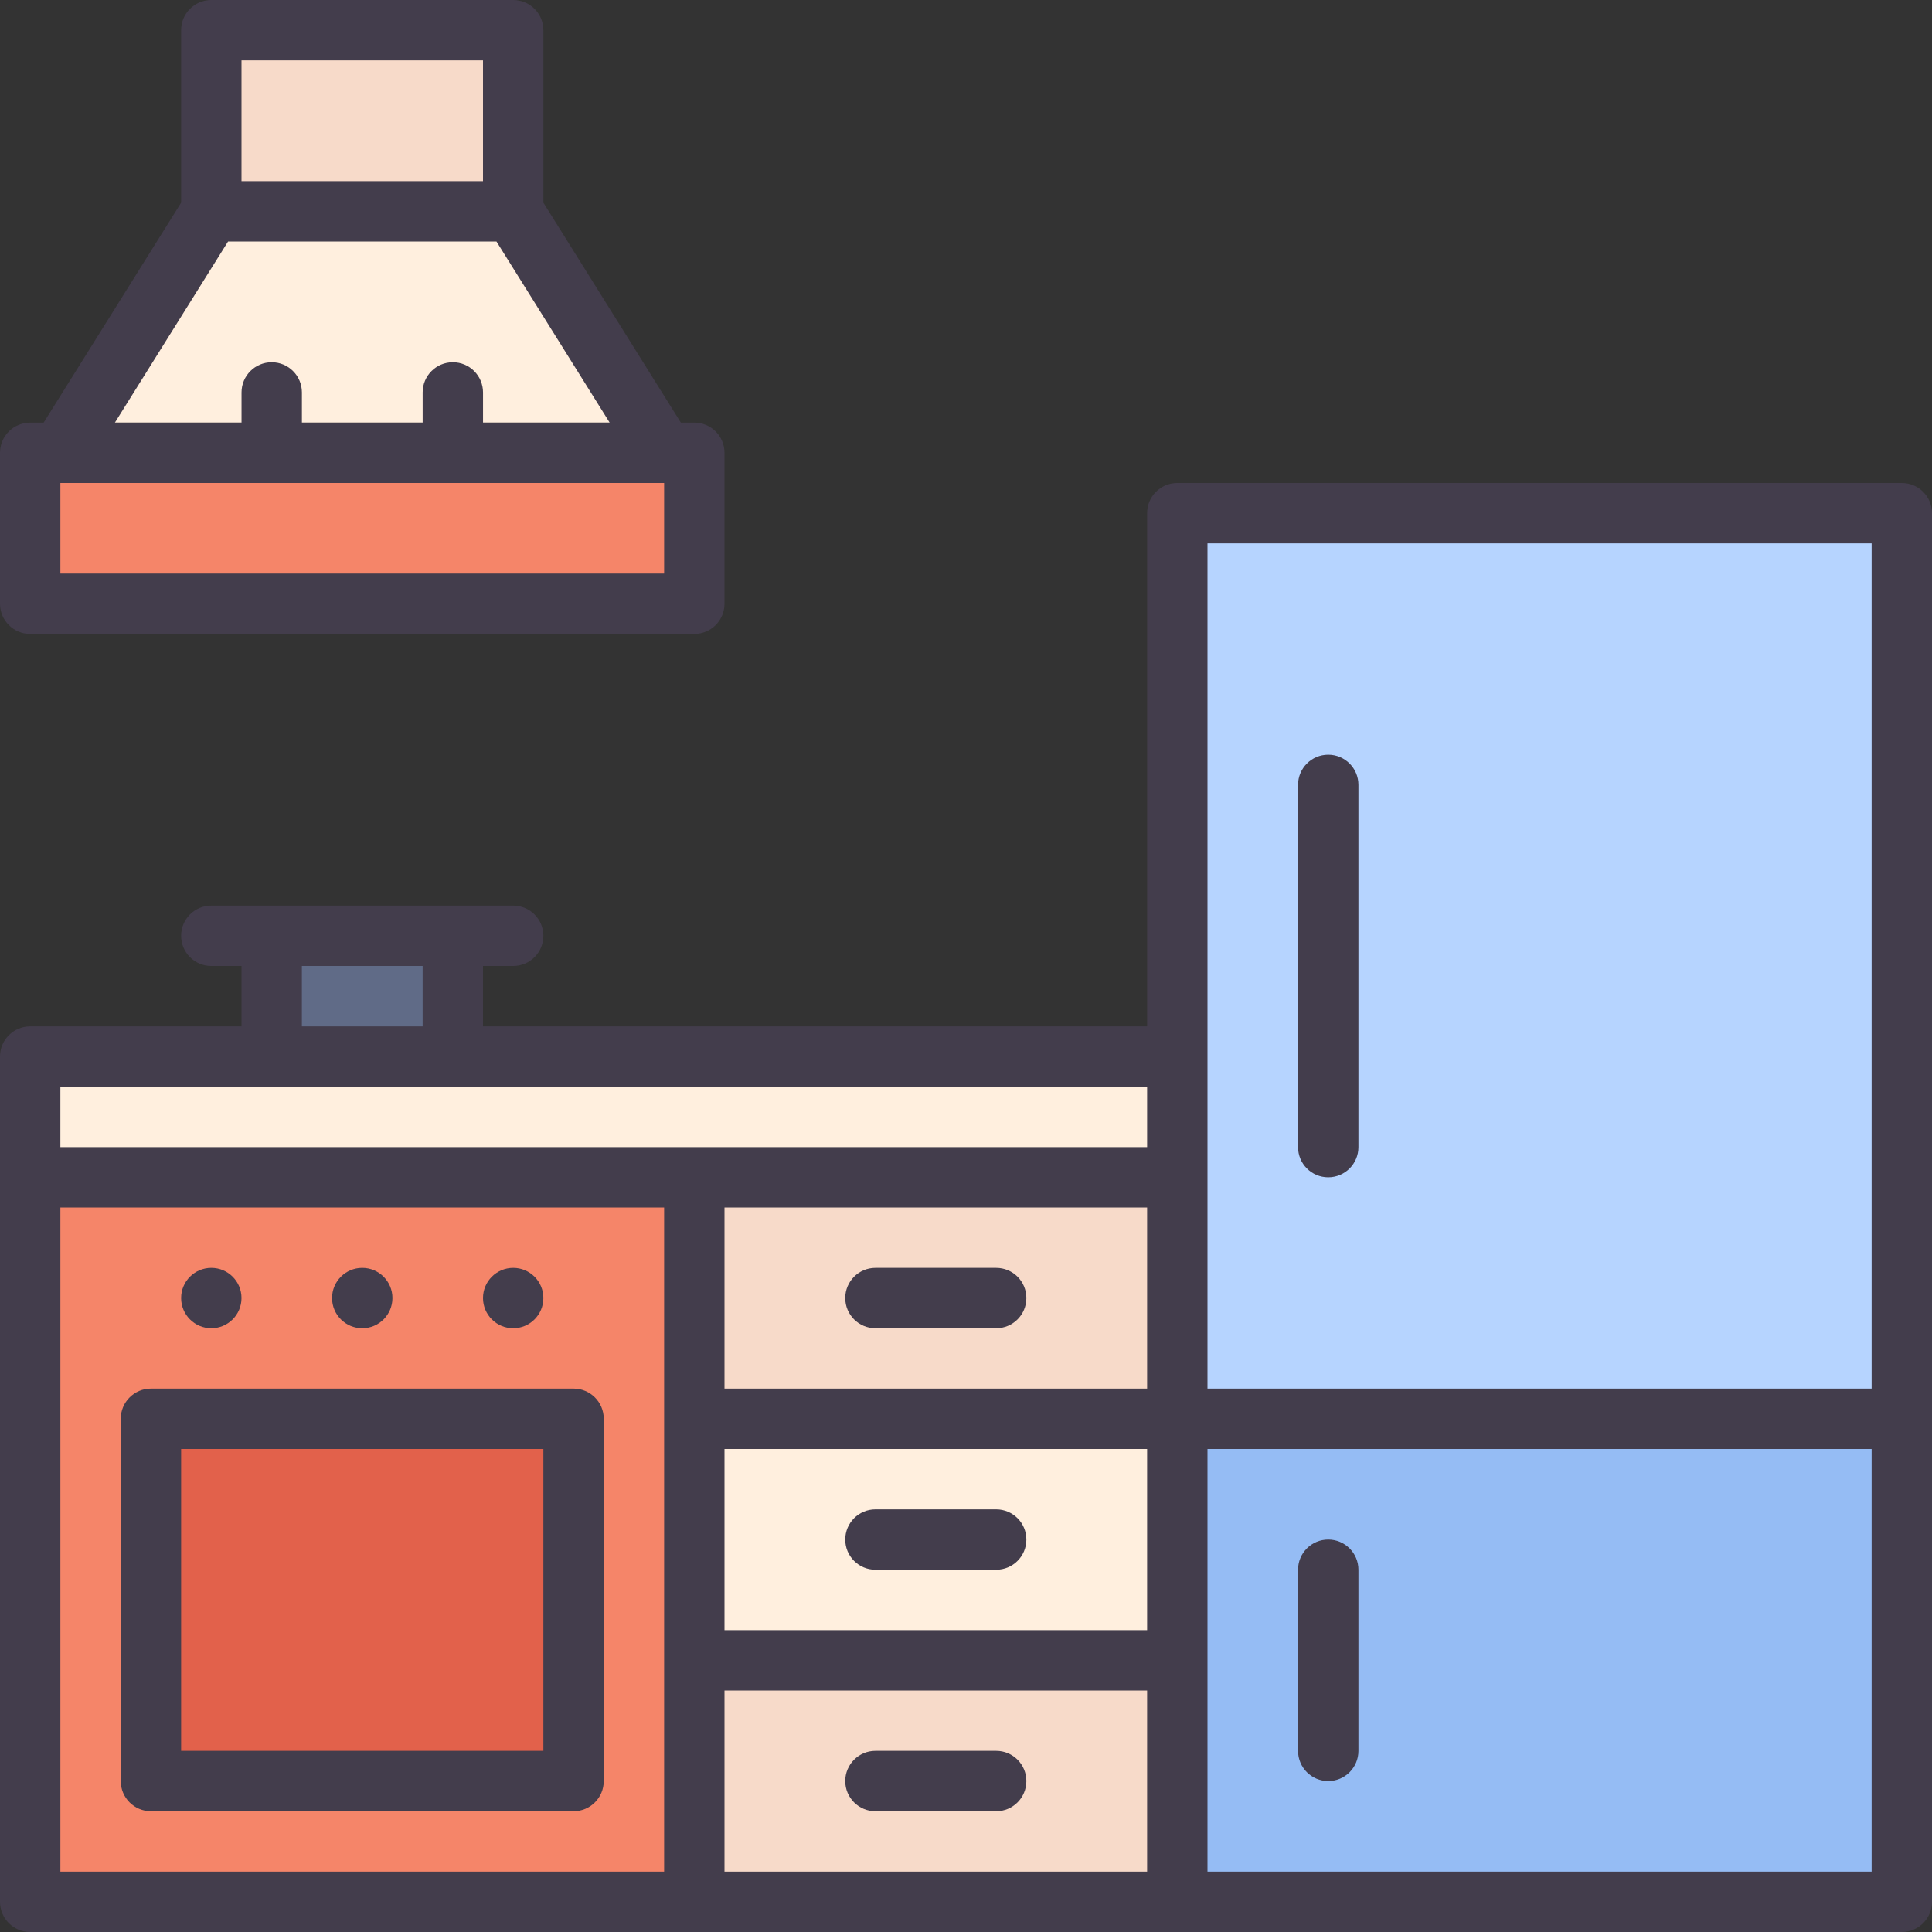 <svg id="Layer_1-2" viewBox="0 0 64 64" xmlns="http://www.w3.org/2000/svg"><rect x="0" y="0" width="64" height="64" fill="#333333" stroke="none"/><g id="Kitchen"><path d="m2 14 5-7v-7h10v7l4.999 7z" fill="#ffefde"/><path d="m9 31h6v4h-6z" fill="#606b87"/><path d="m27 51h8v16h-8z" fill="#f7dac9" transform="matrix(0 1 -1 0 90 28)"/><path d="m27 43h8v16h-8z" fill="#ffefde" transform="matrix(0 1 -1 0 82 20)"/><path d="m27 35h8v16h-8z" fill="#f7dac9" transform="matrix(0 1 -1 0 74 12)"/><path d="m1 39h22v24h-22z" fill="#f58569"/><path d="m1 35h38v4h-38z" fill="#ffefde"/><path d="m39 17h24v46h-24z" fill="#b6d4ff"/><path d="m39 47h24v16h-24z" fill="#95bcf4"/><path d="m5 47h14v12h-14z" fill="#e2614b"/><path d="m1 15h22v5h-22z" fill="#f58569"/><path d="m7 1h10v6h-10z" fill="#f7dac9"/><g fill="#433d4c"><path d="m63 16h-24c-.553 0-1 .448-1 1v17h-22v-2h1c.553 0 1-.448 1-1s-.447-1-1-1h-10c-.553 0-1 .448-1 1s.447 1 1 1h1v2h-7c-.553 0-1 .448-1 1v28c0 .552.447 1 1 1h62c.553 0 1-.448 1-1v-46c0-.552-.447-1-1-1zm-23 2h22v28h-22zm-2 22v6h-14v-6zm-14 8h14v6h-14zm-14-16h4v2h-4zm-8 4h36v2h-36zm0 4h20v22h-20zm22 16h14v6h-14zm38 6h-22v-14h22z"/><path d="m1 21h22c.553 0 1-.448 1-1v-5c0-.552-.447-1-1-1h-.446l-4.554-7.286v-5.714c0-.552-.447-1-1-1h-10c-.553 0-1 .448-1 1v5.714l-4.554 7.286h-.446c-.553 0-1 .448-1 1v5c0 .552.447 1 1 1zm21-2h-20v-3h20zm-14-17h8v4h-8zm-.445 6h8.891l3.75 6h-4.195v-1c0-.552-.447-1-1-1s-1 .448-1 1v1h-4v-1c0-.552-.447-1-1-1s-1 .448-1 1v1h-4.195z"/><path d="m29 44h4c.553 0 1-.448 1-1s-.447-1-1-1h-4c-.553 0-1 .448-1 1s.447 1 1 1z"/><path d="m33 50h-4c-.553 0-1 .448-1 1s.447 1 1 1h4c.553 0 1-.448 1-1s-.447-1-1-1z"/><path d="m33 58h-4c-.553 0-1 .448-1 1s.447 1 1 1h4c.553 0 1-.448 1-1s-.447-1-1-1z"/><path d="m19 46h-14c-.553 0-1 .448-1 1v12c0 .552.447 1 1 1h14c.553 0 1-.448 1-1v-12c0-.552-.447-1-1-1zm-1 12h-12v-10h12z"/><circle cx="7" cy="43" r="1"/><circle cx="12" cy="43" r="1"/><circle cx="17" cy="43" r="1"/><path d="m44 39c.553 0 1-.448 1-1v-12c0-.552-.447-1-1-1s-1 .448-1 1v12c0 .552.447 1 1 1z"/><path d="m44 59c.553 0 1-.448 1-1v-6c0-.552-.447-1-1-1s-1 .448-1 1v6c0 .552.447 1 1 1z"/></g></g></svg>